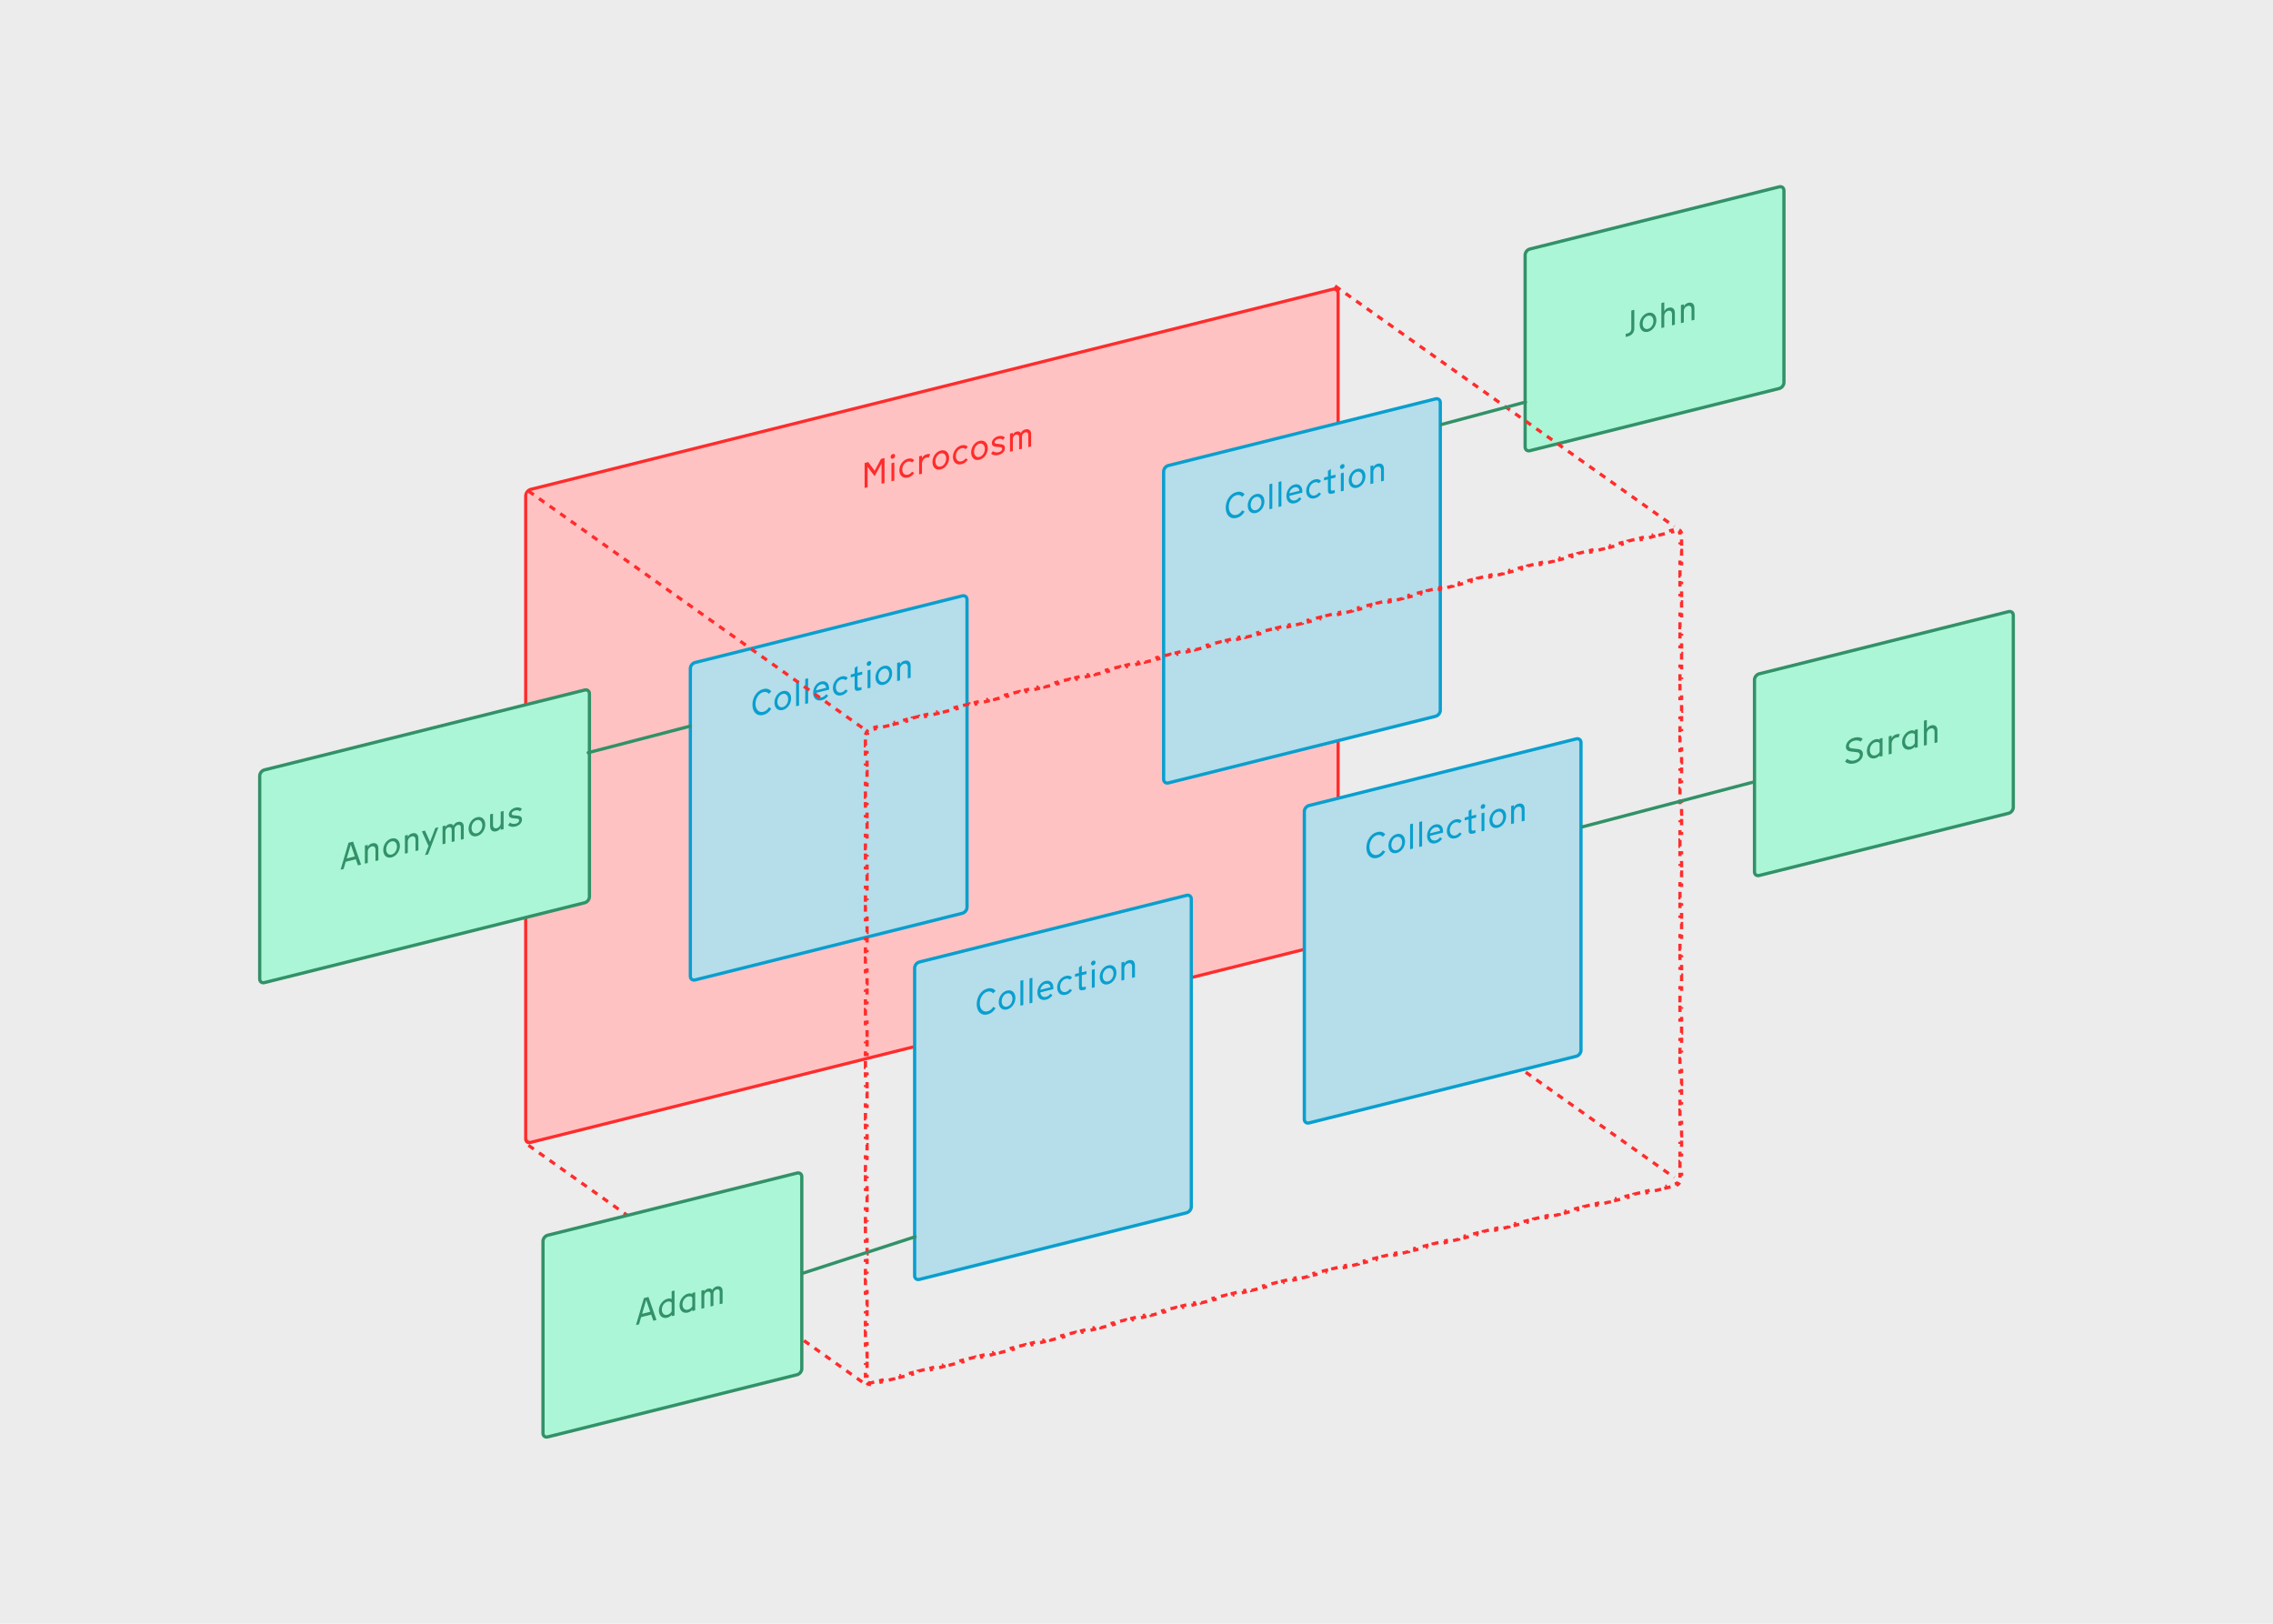 <svg width="700" height="500" viewBox="0 0 700 500" fill="none" xmlns="http://www.w3.org/2000/svg">
<rect width="700" height="500" fill="#ECECEC"/>
<path d="M471.138 76.68L547.933 57.533C548.737 57.332 549.388 57.842 549.388 58.67V117.771C549.388 118.599 548.737 119.433 547.933 119.633L471.138 138.781C470.334 138.981 469.682 138.472 469.682 137.643V78.543C469.682 77.714 470.334 76.88 471.138 76.68Z" fill="#ABF6D6" stroke="#329168"/>
<path d="M500.658 103.755V102.809L501.341 102.638C501.939 102.489 502.387 101.937 502.387 101.222V95.623L503.305 95.394V101.214C503.305 102.402 502.44 103.31 501.384 103.574L500.658 103.755ZM507.525 102.163C506.053 102.53 504.964 101.537 504.964 99.887C504.964 98.248 506.053 96.712 507.525 96.344C508.998 95.977 510.098 96.968 510.098 98.607C510.098 100.257 508.998 101.796 507.525 102.163ZM507.525 101.283C508.497 101.041 509.19 99.966 509.19 98.844C509.19 97.711 508.497 96.982 507.525 97.224C506.554 97.466 505.871 98.539 505.871 99.672C505.871 100.794 506.554 101.525 507.525 101.283ZM513.895 94.756C514.931 94.498 515.795 94.964 515.795 96.394V99.98L514.909 100.201V96.736C514.909 95.856 514.376 95.549 513.799 95.693C513.031 95.885 512.529 96.582 512.529 97.297V100.795L511.643 101.016V93.316L512.529 93.095V95.856C512.817 95.289 513.255 94.916 513.895 94.756ZM517.668 99.513V93.936L518.554 93.716V94.353C518.842 93.787 519.28 93.414 519.92 93.254C520.955 92.996 521.82 93.462 521.82 94.892V98.478L520.934 98.699V95.234C520.934 94.354 520.4 94.047 519.824 94.191C519.055 94.382 518.554 95.079 518.554 95.794V99.293L517.668 99.513Z" fill="#329168"/>
<path d="M411.135 288.521L515.628 362.599" stroke="#FF2C2C" stroke-dasharray="2 2"/>
<rect x="0.485" y="0.379" width="257.937" height="201.084" rx="1.5" transform="matrix(0.97 -0.242 0 1 161.422 150.812)" fill="#FFC2C2" stroke="#FF2C2C"/>
<path d="M214.057 204.007L296.352 183.489C297.155 183.289 297.807 183.798 297.807 184.626V279.366C297.807 280.194 297.155 281.028 296.352 281.229L214.057 301.747C213.254 301.947 212.602 301.438 212.602 300.61V205.87C212.602 205.042 213.254 204.208 214.057 204.007Z" fill="#B5DDEA" stroke="#099FCE"/>
<path d="M235.064 220.143C233.026 220.651 231.723 219.194 231.723 216.994C231.723 214.794 233.026 212.687 235.064 212.179C236.206 211.894 237.007 212.223 237.53 212.906L236.772 213.667C236.43 213.18 235.822 212.936 235.053 213.128C233.677 213.471 232.663 215.088 232.663 216.76C232.663 218.432 233.677 219.543 235.053 219.2C235.822 219.008 236.43 218.471 236.772 217.825L237.54 218.173C237.017 219.128 236.206 219.858 235.064 220.143ZM241.061 218.626C239.588 218.993 238.5 217.999 238.5 216.349C238.5 214.71 239.588 213.174 241.061 212.807C242.534 212.44 243.634 213.43 243.634 215.069C243.634 216.719 242.534 218.259 241.061 218.626ZM241.061 217.746C242.033 217.504 242.726 216.429 242.726 215.307C242.726 214.174 242.033 213.445 241.061 213.687C240.09 213.929 239.407 215.001 239.407 216.134C239.407 217.256 240.09 217.988 241.061 217.746ZM245.179 217.478V209.778L246.065 209.557V217.257L245.179 217.478ZM247.983 216.779V209.079L248.869 208.858V216.558L247.983 216.779ZM253.082 215.618C251.598 215.988 250.413 215.172 250.413 213.357C250.413 211.652 251.577 210.185 252.879 209.86C254.458 209.466 255.323 210.549 255.323 211.946V212.364L251.321 213.362C251.342 214.457 252.217 214.953 253.05 214.746C253.669 214.591 254.117 214.227 254.394 213.783L255.045 214.204C254.608 214.885 253.935 215.405 253.082 215.618ZM254.426 211.795C254.33 211.06 253.861 210.495 252.868 210.743C252.142 210.924 251.47 211.653 251.31 212.573L254.426 211.795ZM259.158 214.103C257.653 214.478 256.5 213.533 256.5 211.861C256.5 210.189 257.664 208.667 259.158 208.295C260.055 208.071 260.684 208.299 261.09 208.77L260.407 209.479C260.129 209.175 259.692 209.053 259.147 209.188C258.176 209.431 257.408 210.436 257.408 211.635C257.408 212.823 258.176 213.468 259.147 213.225C259.692 213.09 260.119 212.741 260.407 212.306L261.079 212.689C260.642 213.381 260.044 213.882 259.158 214.103ZM264.475 212.667C263.824 212.829 263.205 212.709 263.205 211.785V208.287L261.999 208.587V207.707L263.205 207.407V205.68L264.091 205.063V207.186L265.532 206.827V207.707L264.091 208.066V211.256C264.091 211.729 264.368 211.803 264.688 211.723L265.307 211.569V212.46L264.475 212.667ZM267.609 205.033C267.225 205.128 266.916 204.887 266.916 204.491C266.916 204.073 267.225 203.687 267.609 203.592C268.015 203.49 268.324 203.721 268.324 204.139C268.324 204.535 268.015 204.931 267.609 205.033ZM267.182 211.992V206.415L268.068 206.194V211.771L267.182 211.992ZM272.174 210.868C270.701 211.236 269.613 210.242 269.613 208.592C269.613 206.953 270.701 205.417 272.174 205.049C273.647 204.682 274.746 205.673 274.746 207.312C274.746 208.962 273.647 210.501 272.174 210.868ZM272.174 209.988C273.145 209.746 273.839 208.671 273.839 207.549C273.839 206.416 273.145 205.687 272.174 205.929C271.203 206.172 270.52 207.244 270.52 208.377C270.52 209.499 271.203 210.231 272.174 209.988ZM276.292 209.721V204.144L277.178 203.923V204.561C277.466 203.994 277.904 203.621 278.544 203.461C279.58 203.203 280.444 203.67 280.444 205.1V208.686L279.558 208.906V205.441C279.558 204.561 279.025 204.254 278.448 204.398C277.68 204.59 277.178 205.287 277.178 206.002V209.5L276.292 209.721Z" fill="#099FCE"/>
<path d="M359.812 143.346L442.106 122.827C442.91 122.627 443.561 123.136 443.561 123.965V218.704C443.561 219.532 442.91 220.366 442.106 220.567L359.812 241.085C359.008 241.286 358.356 240.776 358.356 239.948V145.209C358.356 144.38 359.008 143.546 359.812 143.346Z" fill="#B5DDEA" stroke="#099FCE"/>
<path d="M380.819 159.481C378.78 159.989 377.478 158.532 377.478 156.332C377.478 154.132 378.78 152.025 380.819 151.517C381.961 151.232 382.761 151.561 383.284 152.244L382.526 153.005C382.185 152.519 381.576 152.274 380.808 152.466C379.431 152.809 378.417 154.426 378.417 156.098C378.417 157.77 379.431 158.881 380.808 158.538C381.576 158.346 382.185 157.81 382.526 157.163L383.295 157.511C382.772 158.466 381.961 159.196 380.819 159.481ZM386.816 157.964C385.343 158.331 384.254 157.338 384.254 155.688C384.254 154.049 385.343 152.512 386.816 152.145C388.289 151.778 389.388 152.769 389.388 154.408C389.388 156.058 388.289 157.597 386.816 157.964ZM386.816 157.084C387.787 156.842 388.481 155.767 388.481 154.645C388.481 153.512 387.787 152.783 386.816 153.025C385.844 153.267 385.161 154.339 385.161 155.472C385.161 156.594 385.844 157.326 386.816 157.084ZM390.934 156.816V149.116L391.819 148.895V156.595L390.934 156.816ZM393.737 156.117V148.417L394.623 148.196V155.896L393.737 156.117ZM398.836 154.956C397.352 155.326 396.168 154.51 396.168 152.695C396.168 150.99 397.331 149.523 398.633 149.198C400.213 148.805 401.077 149.887 401.077 151.284V151.702L397.075 152.7C397.096 153.795 397.971 154.291 398.804 154.084C399.423 153.93 399.871 153.565 400.149 153.122L400.8 153.542C400.362 154.223 399.69 154.743 398.836 154.956ZM400.181 151.134C400.085 150.399 399.615 149.834 398.623 150.081C397.897 150.262 397.224 150.991 397.064 151.911L400.181 151.134ZM404.912 153.441C403.407 153.816 402.255 152.871 402.255 151.199C402.255 149.527 403.418 148.005 404.912 147.633C405.809 147.409 406.439 147.637 406.844 148.108L406.161 148.818C405.884 148.513 405.446 148.391 404.902 148.527C403.93 148.769 403.162 149.774 403.162 150.973C403.162 152.161 403.93 152.806 404.902 152.564C405.446 152.428 405.873 152.079 406.161 151.645L406.834 152.027C406.396 152.719 405.798 153.22 404.912 153.441ZM410.229 152.005C409.578 152.168 408.959 152.047 408.959 151.123V147.625L407.753 147.926V147.046L408.959 146.745V145.018L409.845 144.401V146.524L411.286 146.165V147.045L409.845 147.404V150.594C409.845 151.067 410.123 151.141 410.443 151.061L411.062 150.907V151.798L410.229 152.005ZM413.364 144.371C412.979 144.467 412.67 144.225 412.67 143.829C412.67 143.411 412.979 143.026 413.364 142.93C413.769 142.829 414.079 143.059 414.079 143.477C414.079 143.873 413.769 144.27 413.364 144.371ZM412.937 151.33V145.753L413.823 145.532V151.109L412.937 151.33ZM417.929 150.207C416.456 150.574 415.367 149.58 415.367 147.93C415.367 146.291 416.456 144.755 417.929 144.388C419.402 144.02 420.501 145.011 420.501 146.65C420.501 148.3 419.402 149.839 417.929 150.207ZM417.929 149.327C418.9 149.084 419.594 148.009 419.594 146.887C419.594 145.754 418.9 145.025 417.929 145.268C416.957 145.51 416.274 146.582 416.274 147.715C416.274 148.837 416.957 149.569 417.929 149.327ZM422.047 149.059V143.482L422.932 143.261V143.899C423.221 143.332 423.658 142.959 424.299 142.799C425.334 142.541 426.198 143.008 426.198 144.438V148.024L425.313 148.245V144.78C425.313 143.9 424.779 143.593 424.203 143.736C423.434 143.928 422.932 144.625 422.932 145.34V148.838L422.047 149.059Z" fill="#099FCE"/>
<path d="M403.136 248.042L485.43 227.523C486.234 227.323 486.886 227.832 486.886 228.66V323.4C486.886 324.228 486.234 325.062 485.43 325.263L403.136 345.781C402.332 345.981 401.681 345.472 401.681 344.644V249.904C401.681 249.076 402.332 248.242 403.136 248.042Z" fill="#B5DDEA" stroke="#099FCE"/>
<path d="M424.143 264.177C422.104 264.685 420.802 263.228 420.802 261.028C420.802 258.828 422.104 256.721 424.143 256.213C425.285 255.928 426.086 256.257 426.609 256.94L425.851 257.701C425.509 257.215 424.901 256.97 424.132 257.162C422.755 257.505 421.742 259.122 421.742 260.794C421.742 262.466 422.755 263.577 424.132 263.234C424.901 263.042 425.509 262.506 425.851 261.859L426.619 262.207C426.096 263.162 425.285 263.892 424.143 264.177ZM430.14 262.66C428.667 263.027 427.579 262.034 427.579 260.384C427.579 258.745 428.667 257.208 430.14 256.841C431.613 256.474 432.712 257.465 432.712 259.104C432.712 260.754 431.613 262.293 430.14 262.66ZM430.14 261.78C431.111 261.538 431.805 260.463 431.805 259.341C431.805 258.208 431.111 257.479 430.14 257.721C429.169 257.963 428.486 259.035 428.486 260.168C428.486 261.29 429.169 262.022 430.14 261.78ZM434.258 261.512V253.812L435.144 253.591V261.291L434.258 261.512ZM437.062 260.813V253.113L437.948 252.892V260.592L437.062 260.813ZM442.16 259.652C440.677 260.022 439.492 259.206 439.492 257.391C439.492 255.686 440.656 254.219 441.958 253.894C443.537 253.501 444.402 254.583 444.402 255.98V256.398L440.399 257.396C440.421 258.491 441.296 258.987 442.128 258.78C442.747 258.626 443.196 258.261 443.473 257.818L444.124 258.238C443.687 258.919 443.014 259.439 442.16 259.652ZM443.505 255.83C443.409 255.095 442.94 254.53 441.947 254.777C441.221 254.958 440.549 255.687 440.389 256.607L443.505 255.83ZM448.237 258.137C446.732 258.512 445.579 257.568 445.579 255.896C445.579 254.224 446.743 252.701 448.237 252.329C449.133 252.105 449.763 252.333 450.169 252.804L449.486 253.514C449.208 253.209 448.771 253.087 448.226 253.223C447.255 253.465 446.486 254.47 446.486 255.669C446.486 256.857 447.255 257.502 448.226 257.26C448.771 257.124 449.197 256.775 449.486 256.341L450.158 256.723C449.72 257.415 449.123 257.916 448.237 258.137ZM453.554 256.701C452.903 256.864 452.284 256.743 452.284 255.819V252.321L451.078 252.622V251.742L452.284 251.441V249.714L453.17 249.097V251.22L454.61 250.861V251.741L453.17 252.1V255.29C453.17 255.763 453.447 255.837 453.767 255.757L454.386 255.603V256.494L453.554 256.701ZM456.688 249.067C456.304 249.163 455.994 248.921 455.994 248.525C455.994 248.107 456.304 247.722 456.688 247.626C457.094 247.525 457.403 247.755 457.403 248.173C457.403 248.569 457.094 248.966 456.688 249.067ZM456.261 256.026V250.449L457.147 250.228V255.805L456.261 256.026ZM461.253 254.903C459.78 255.27 458.691 254.276 458.691 252.626C458.691 250.987 459.78 249.451 461.253 249.084C462.726 248.716 463.825 249.707 463.825 251.346C463.825 252.996 462.726 254.535 461.253 254.903ZM461.253 254.023C462.224 253.78 462.918 252.705 462.918 251.583C462.918 250.45 462.224 249.721 461.253 249.964C460.282 250.206 459.599 251.278 459.599 252.411C459.599 253.533 460.282 254.265 461.253 254.023ZM465.371 253.755V248.178L466.257 247.957V248.595C466.545 248.028 466.983 247.655 467.623 247.495C468.658 247.237 469.523 247.704 469.523 249.134V252.72L468.637 252.941V249.476C468.637 248.596 468.103 248.289 467.527 248.432C466.759 248.624 466.257 249.321 466.257 250.036V253.534L465.371 253.755Z" fill="#099FCE"/>
<path d="M283.129 296.229L365.423 275.71C366.227 275.51 366.879 276.019 366.879 276.847V371.587C366.879 372.415 366.227 373.249 365.423 373.45L283.129 393.968C282.325 394.168 281.674 393.659 281.674 392.831V298.091C281.674 297.263 282.325 296.429 283.129 296.229Z" fill="#B5DDEA" stroke="#099FCE"/>
<path d="M304.136 312.364C302.097 312.872 300.795 311.415 300.795 309.215C300.795 307.015 302.097 304.908 304.136 304.4C305.278 304.115 306.078 304.444 306.601 305.127L305.844 305.888C305.502 305.402 304.894 305.157 304.125 305.349C302.748 305.692 301.734 307.309 301.734 308.981C301.734 310.653 302.748 311.764 304.125 311.421C304.894 311.229 305.502 310.693 305.844 310.046L306.612 310.394C306.089 311.349 305.278 312.079 304.136 312.364ZM310.133 310.847C308.66 311.214 307.571 310.221 307.571 308.571C307.571 306.932 308.66 305.395 310.133 305.028C311.606 304.661 312.705 305.652 312.705 307.291C312.705 308.941 311.606 310.48 310.133 310.847ZM310.133 309.967C311.104 309.725 311.798 308.65 311.798 307.528C311.798 306.395 311.104 305.666 310.133 305.908C309.162 306.15 308.479 307.222 308.479 308.355C308.479 309.477 309.162 310.209 310.133 309.967ZM314.251 309.699V301.999L315.137 301.778V309.478L314.251 309.699ZM317.055 309V301.3L317.941 301.079V308.779L317.055 309ZM322.153 307.839C320.67 308.209 319.485 307.393 319.485 305.578C319.485 303.873 320.648 302.406 321.951 302.082C323.53 301.688 324.395 302.77 324.395 304.167V304.585L320.392 305.583C320.414 306.678 321.289 307.174 322.121 306.967C322.74 306.813 323.189 306.448 323.466 306.005L324.117 306.425C323.68 307.106 323.007 307.626 322.153 307.839ZM323.498 304.017C323.402 303.282 322.932 302.717 321.94 302.964C321.214 303.145 320.542 303.874 320.382 304.794L323.498 304.017ZM328.23 306.324C326.725 306.699 325.572 305.755 325.572 304.083C325.572 302.411 326.735 300.888 328.23 300.516C329.126 300.292 329.756 300.52 330.162 300.991L329.478 301.701C329.201 301.396 328.763 301.274 328.219 301.41C327.248 301.652 326.479 302.657 326.479 303.856C326.479 305.044 327.248 305.689 328.219 305.447C328.763 305.311 329.19 304.962 329.478 304.528L330.151 304.91C329.713 305.602 329.116 306.103 328.23 306.324ZM333.547 304.888C332.896 305.051 332.277 304.93 332.277 304.006V300.508L331.07 300.809V299.929L332.277 299.628V297.901L333.162 297.284V299.407L334.603 299.048V299.928L333.162 300.287V303.477C333.162 303.95 333.44 304.024 333.76 303.944L334.379 303.79V304.681L333.547 304.888ZM336.681 297.254C336.297 297.35 335.987 297.108 335.987 296.712C335.987 296.294 336.297 295.909 336.681 295.813C337.087 295.712 337.396 295.942 337.396 296.36C337.396 296.756 337.087 297.153 336.681 297.254ZM336.254 304.213V298.636L337.14 298.415V303.992L336.254 304.213ZM341.246 303.09C339.773 303.457 338.684 302.463 338.684 300.813C338.684 299.174 339.773 297.638 341.246 297.271C342.719 296.903 343.818 297.894 343.818 299.533C343.818 301.183 342.719 302.722 341.246 303.09ZM341.246 302.21C342.217 301.967 342.911 300.892 342.911 299.77C342.911 298.637 342.217 297.908 341.246 298.151C340.275 298.393 339.592 299.465 339.592 300.598C339.592 301.72 340.275 302.452 341.246 302.21ZM345.364 301.942V296.365L346.25 296.144V296.782C346.538 296.215 346.976 295.842 347.616 295.682C348.651 295.424 349.516 295.891 349.516 297.321V300.907L348.63 301.128V297.663C348.63 296.783 348.096 296.476 347.52 296.619C346.751 296.811 346.25 297.508 346.25 298.223V301.721L345.364 301.942Z" fill="#099FCE"/>
<path d="M266.274 150.268V142.568L267.405 142.286L269.359 144.956L271.312 141.312L272.401 141.041V148.741L271.483 148.97V142.755L269.391 146.565L269.295 146.589L267.192 143.77V150.04L266.274 150.268ZM274.962 141.249C274.577 141.345 274.268 141.103 274.268 140.707C274.268 140.289 274.577 139.904 274.962 139.808C275.367 139.707 275.677 139.938 275.677 140.356C275.677 140.752 275.367 141.148 274.962 141.249ZM274.535 148.209V142.632L275.421 142.411V147.988L274.535 148.209ZM279.623 147.05C278.118 147.426 276.965 146.481 276.965 144.809C276.965 143.137 278.128 141.615 279.623 141.242C280.519 141.019 281.149 141.247 281.554 141.718L280.871 142.427C280.594 142.122 280.156 142 279.612 142.136C278.641 142.378 277.872 143.384 277.872 144.583C277.872 145.771 278.641 146.415 279.612 146.173C280.156 146.037 280.583 145.689 280.871 145.254L281.544 145.636C281.106 146.328 280.508 146.829 279.623 147.05ZM283.05 146.086V140.509L283.936 140.288V141.124C284.128 140.603 284.705 140.052 285.452 139.866C285.879 139.759 286.167 139.754 286.466 139.888L286.039 140.875C285.879 140.793 285.655 140.794 285.377 140.864C284.715 141.029 284.096 141.579 283.936 142.587V145.865L283.05 146.086ZM289.72 144.544C288.247 144.911 287.159 143.917 287.159 142.267C287.159 140.628 288.247 139.092 289.72 138.725C291.193 138.357 292.293 139.348 292.293 140.987C292.293 142.637 291.193 144.176 289.72 144.544ZM289.72 143.664C290.692 143.421 291.385 142.347 291.385 141.225C291.385 140.092 290.692 139.362 289.72 139.605C288.749 139.847 288.066 140.919 288.066 142.052C288.066 143.174 288.749 143.906 289.72 143.664ZM296.122 142.936C294.617 143.312 293.465 142.367 293.465 140.695C293.465 139.023 294.628 137.501 296.122 137.128C297.019 136.905 297.649 137.133 298.054 137.604L297.371 138.313C297.094 138.008 296.656 137.886 296.112 138.022C295.14 138.264 294.372 139.27 294.372 140.469C294.372 141.657 295.14 142.301 296.112 142.059C296.656 141.923 297.083 141.575 297.371 141.14L298.043 141.522C297.606 142.215 297.008 142.716 296.122 142.936ZM301.634 141.573C300.161 141.94 299.072 140.947 299.072 139.297C299.072 137.658 300.161 136.121 301.634 135.754C303.107 135.387 304.206 136.378 304.206 138.017C304.206 139.667 303.107 141.206 301.634 141.573ZM301.634 140.693C302.605 140.451 303.299 139.376 303.299 138.254C303.299 137.121 302.605 136.392 301.634 136.634C300.663 136.876 299.98 137.949 299.98 139.082C299.98 140.204 300.663 140.935 301.634 140.693ZM307.46 140.121C306.616 140.331 305.741 140.208 305.218 139.69L305.805 138.894C306.157 139.246 306.819 139.433 307.524 139.258C308.185 139.093 308.612 138.722 308.612 138.249C308.612 137.897 308.388 137.744 308.079 137.711L306.552 137.553C305.859 137.484 305.442 137.093 305.442 136.444C305.442 135.454 306.382 134.582 307.449 134.315C308.175 134.134 308.922 134.19 309.487 134.698L308.879 135.455C308.548 135.119 307.993 135.027 307.396 135.176C306.862 135.309 306.318 135.675 306.318 136.159C306.318 136.489 306.542 136.61 306.862 136.64L308.26 136.786C309.007 136.864 309.487 137.173 309.487 137.965C309.487 138.933 308.751 139.799 307.46 140.121ZM311.036 139.108V133.531L311.922 133.31V133.838C312.178 133.345 312.563 133.029 313.107 132.894C313.662 132.755 314.1 132.899 314.388 133.333C314.708 132.704 315.252 132.359 315.743 132.236C316.853 131.96 317.558 132.576 317.558 133.621V137.482L316.672 137.703V133.919C316.672 133.259 316.266 133.008 315.733 133.141C315.231 133.266 314.74 133.741 314.74 134.401V138.185L313.854 138.405V134.621C313.854 133.961 313.395 133.724 312.883 133.852C312.36 133.982 311.922 134.443 311.922 135.103V138.887L311.036 139.108Z" fill="#FF2C2C"/>
<path d="M162.748 151.208L267.241 225.285" stroke="#FF2C2C" stroke-dasharray="2 2"/>
<path d="M162.748 352.677L267.241 426.755" stroke="#FF2C2C" stroke-dasharray="2 2"/>
<path d="M411.135 88.052L515.628 162.13" stroke="#FF2C2C" stroke-dasharray="2 2"/>
<path d="M268.339 425.791C268.147 425.839 267.974 425.844 267.824 425.819L267.744 426.313C267.249 426.233 266.855 425.924 266.659 425.462L267.119 425.267C267.059 425.127 267.023 424.957 267.023 424.759V423.769H266.523V421.788H267.023V419.807H266.523V417.826H267.023V415.846H266.523V413.865H267.023V411.884H266.523V409.903H267.023V407.922H266.523V405.941H267.023V403.96H266.523V401.98H267.023V399.999H266.523V398.018H267.023V396.037H266.523V394.056H267.023V392.075H266.523V390.095H267.023V388.114H266.523V386.133H267.023V384.152H266.523V382.171H267.023V380.19H266.523V378.21H267.023V376.229H266.523V374.248H267.023V372.267H266.523V370.286H267.023V368.305H266.523V366.325H267.023V364.344H266.523V362.363H267.023V360.382H266.523V358.401H267.023V356.42H266.523V354.44H267.023V352.459H266.523V350.478H267.023V348.497H266.523V346.516H267.023V344.535H266.523V342.555H267.023V340.574H266.523V338.593H267.023V336.612H266.523V334.631H267.023V332.65H266.523V330.67H267.023V328.689H266.523V326.708H267.023V324.727H266.523V322.746H267.023V320.765H266.523V318.785H267.023V316.804H266.523V314.823H267.023V312.842H266.523V310.861H267.023V308.88H266.523V306.9H267.023V304.919H266.523V302.938H267.023V300.957H266.523V298.976H267.023V296.995H266.523V295.015H267.023V293.034H266.523V291.053H267.023V289.072H266.523V287.091H267.023V285.11H266.523V283.13H267.023V281.149H266.523V279.168H267.023V277.187H266.523V275.206H267.023V273.225H266.523V271.245H267.023V269.264H266.523V267.283H267.023V265.302H266.523V263.321H267.023V261.34H266.523V259.36H267.023V257.379H266.523V255.398H267.023V253.417H266.523V251.436H267.023V249.455H266.523V247.475H267.023V245.494H266.523V243.513H267.023V241.532H266.523V239.551H267.023V237.57H266.523V235.59H267.023V233.609H266.523V231.628H267.023V229.647H266.523V227.666H267.023V226.676C267.023 226.462 267.065 226.242 267.146 226.026L266.678 225.85C266.875 225.328 267.244 224.857 267.703 224.54L267.987 224.952C268.177 224.821 268.38 224.727 268.587 224.676L269.554 224.437L269.434 223.952L271.367 223.474L271.487 223.959L273.42 223.482L273.3 222.996L275.234 222.518L275.354 223.004L277.287 222.526L277.167 222.041L279.1 221.563L279.22 222.048L281.153 221.57L281.033 221.085L282.967 220.607L283.087 221.092L285.02 220.615L284.9 220.129L286.833 219.651L286.953 220.137L288.887 219.659L288.767 219.174L290.7 218.696L290.82 219.181L292.753 218.703L292.633 218.218L294.566 217.74L294.686 218.225L296.62 217.748L296.5 217.262L298.433 216.784L298.553 217.27L300.486 216.792L300.366 216.307L302.299 215.829L302.419 216.314L304.353 215.836L304.233 215.351L306.166 214.873L306.286 215.358L308.219 214.881L308.099 214.395L310.033 213.917L310.153 214.403L312.086 213.925L311.966 213.44L313.899 212.962L314.019 213.447L315.952 212.969L315.832 212.484L317.766 212.006L317.886 212.492L319.819 212.014L319.699 211.528L321.632 211.05L321.752 211.536L323.686 211.058L323.566 210.573L325.499 210.095L325.619 210.58L327.552 210.102L327.432 209.617L329.365 209.139L329.485 209.625L331.419 209.147L331.299 208.661L333.232 208.183L333.352 208.669L335.285 208.191L335.165 207.706L337.098 207.228L337.218 207.713L339.152 207.235L339.032 206.75L340.965 206.272L341.085 206.758L343.018 206.28L342.898 205.794L344.832 205.317L344.952 205.802L346.885 205.324L346.765 204.839L348.698 204.361L348.818 204.846L350.751 204.368L350.631 203.883L352.565 203.405L352.685 203.891L354.618 203.413L354.498 202.927L356.431 202.45L356.551 202.935L358.484 202.457L358.364 201.972L360.298 201.494L360.418 201.979L362.351 201.501L362.231 201.016L364.164 200.538L364.284 201.024L366.218 200.546L366.098 200.06L368.031 199.583L368.151 200.068L370.084 199.59L369.964 199.105L371.897 198.627L372.017 199.112L373.951 198.634L373.831 198.149L375.764 197.671L375.884 198.157L377.817 197.679L377.697 197.193L379.63 196.716L379.75 197.201L381.684 196.723L381.564 196.238L383.497 195.76L383.617 196.245L385.55 195.767L385.43 195.282L387.364 194.804L387.484 195.29L389.417 194.812L389.297 194.326L391.23 193.849L391.35 194.334L393.283 193.856L393.163 193.371L395.097 192.893L395.217 193.378L397.15 192.901L397.03 192.415L398.963 191.937L399.083 192.423L401.016 191.945L400.896 191.459L402.83 190.982L402.95 191.467L404.883 190.989L404.763 190.504L406.696 190.026L406.816 190.511L408.75 190.034L408.63 189.548L410.563 189.07L410.683 189.556L412.616 189.078L412.496 188.592L414.429 188.115L414.549 188.6L416.483 188.122L416.363 187.637L418.296 187.159L418.416 187.644L420.349 187.167L420.229 186.681L422.163 186.203L422.283 186.689L424.216 186.211L424.096 185.725L426.029 185.248L426.149 185.733L428.082 185.255L427.962 184.77L429.896 184.292L430.016 184.777L431.949 184.3L431.829 183.814L433.762 183.336L433.882 183.822L435.815 183.344L435.696 182.859L437.629 182.381L437.749 182.866L439.682 182.388L439.562 181.903L441.495 181.425L441.615 181.91L443.549 181.433L443.429 180.947L445.362 180.469L445.482 180.955L447.415 180.477L447.295 179.992L449.228 179.514L449.348 179.999L451.282 179.521L451.162 179.036L453.095 178.558L453.215 179.043L455.148 178.566L455.028 178.08L456.962 177.602L457.082 178.088L459.015 177.61L458.895 177.125L460.828 176.647L460.948 177.132L462.881 176.654L462.761 176.169L464.695 175.691L464.815 176.176L466.748 175.699L466.628 175.213L468.561 174.735L468.681 175.221L470.615 174.743L470.495 174.258L472.428 173.78L472.548 174.265L474.481 173.787L474.361 173.302L476.294 172.824L476.414 173.309L478.348 172.832L478.228 172.346L480.161 171.868L480.281 172.354L482.214 171.876L482.094 171.391L484.028 170.913L484.147 171.398L486.081 170.92L485.961 170.435L487.894 169.957L488.014 170.442L489.947 169.965L489.827 169.479L491.761 169.001L491.881 169.487L493.814 169.009L493.694 168.524L495.627 168.046L495.747 168.531L497.68 168.053L497.56 167.568L499.494 167.09L499.614 167.575L501.547 167.098L501.427 166.612L503.36 166.134L503.48 166.62L505.414 166.142L505.294 165.657L507.227 165.179L507.347 165.664L509.28 165.186L509.16 164.701L511.093 164.223L511.213 164.708L513.147 164.231L513.027 163.745L514.96 163.267L515.08 163.753L516.046 163.514C516.239 163.466 516.412 163.461 516.561 163.486L516.642 162.992C517.136 163.072 517.531 163.381 517.727 163.843L517.267 164.039C517.326 164.178 517.363 164.348 517.363 164.546V165.536H517.863V167.517H517.363V169.498H517.863V171.479H517.363V173.46H517.863V175.44H517.363V177.421H517.863V179.402H517.363V181.383H517.863V183.364H517.363V185.345H517.863V187.325H517.363V189.306H517.863V191.287H517.363V193.268H517.863V195.249H517.363V197.23H517.863V199.21H517.363V201.191H517.863V203.172H517.363V205.153H517.863V207.134H517.363V209.115H517.863V211.095H517.363V213.076H517.863V215.057H517.363V217.038H517.863V219.019H517.363V221H517.863V222.98H517.363V224.961H517.863V226.942H517.363V228.923H517.863V230.904H517.363V232.885H517.863V234.865H517.363V236.846H517.863V238.827H517.363V240.808H517.863V242.789H517.363V244.77H517.863V246.75H517.363V248.731H517.863V250.712H517.363V252.693H517.863V254.674H517.363V256.655H517.863V258.635H517.363V260.616H517.863V262.597H517.363V264.578H517.863V266.559H517.363V268.54H517.863V270.52H517.363V272.501H517.863V274.482H517.363V276.463H517.863V278.444H517.363V280.425H517.863V282.405H517.363V284.386H517.863V286.367H517.363V288.348H517.863V290.329H517.363V292.31H517.863V294.29H517.363V296.271H517.863V298.252H517.363V300.233H517.863V302.214H517.363V304.195H517.863V306.175H517.363V308.156H517.863V310.137H517.363V312.118H517.863V314.099H517.363V316.08H517.863V318.061H517.363V320.041H517.863V322.022H517.363V324.003H517.863V325.984H517.363V327.965H517.863V329.946H517.363V331.926H517.863V333.907H517.363V335.888H517.863V337.869H517.363V339.85H517.863V341.831H517.363V343.811H517.863V345.792H517.363V347.773H517.863V349.754H517.363V351.735H517.863V353.716H517.363V355.696H517.863V357.677H517.363V359.658H517.863V361.639H517.363V362.629C517.363 362.843 517.32 363.063 517.239 363.279L517.707 363.455C517.51 363.977 517.142 364.448 516.682 364.765L516.398 364.353C516.208 364.484 516.005 364.578 515.798 364.629L514.832 364.868L514.952 365.353L513.018 365.831L512.898 365.346L510.965 365.823L511.085 366.309L509.152 366.787L509.032 366.301L507.099 366.779L507.218 367.264L505.285 367.742L505.165 367.257L503.232 367.735L503.352 368.22L501.419 368.698L501.299 368.213L499.365 368.69L499.485 369.176L497.552 369.654L497.432 369.168L495.499 369.646L495.619 370.131L493.686 370.609L493.566 370.124L491.632 370.602L491.752 371.087L489.819 371.565L489.699 371.08L487.766 371.557L487.886 372.043L485.952 372.521L485.832 372.035L483.899 372.513L484.019 372.998L482.086 373.476L481.966 372.991L480.033 373.469L480.153 373.954L478.219 374.432L478.099 373.947L476.166 374.424L476.286 374.91L474.353 375.388L474.233 374.902L472.3 375.38L472.42 375.865L470.486 376.343L470.366 375.858L468.433 376.336L468.553 376.821L466.62 377.299L466.5 376.814L464.566 377.291L464.686 377.777L462.753 378.255L462.633 377.769L460.7 378.247L460.82 378.732L458.887 379.21L458.767 378.725L456.833 379.203L456.953 379.688L455.02 380.166L454.9 379.68L452.967 380.158L453.087 380.644L451.153 381.122L451.034 380.636L449.1 381.114L449.22 381.599L447.287 382.077L447.167 381.592L445.234 382.07L445.354 382.555L443.42 383.033L443.3 382.547L441.367 383.025L441.487 383.511L439.554 383.989L439.434 383.503L437.501 383.981L437.621 384.466L435.687 384.944L435.567 384.459L433.634 384.937L433.754 385.422L431.821 385.9L431.701 385.414L429.768 385.892L429.887 386.378L427.954 386.855L427.834 386.37L425.901 386.848L426.021 387.333L424.088 387.811L423.968 387.326L422.034 387.804L422.154 388.289L420.221 388.767L420.101 388.281L418.168 388.759L418.288 389.245L416.355 389.722L416.235 389.237L414.301 389.715L414.421 390.2L412.488 390.678L412.368 390.193L410.435 390.671L410.555 391.156L408.621 391.634L408.502 391.148L406.568 391.626L406.688 392.112L404.755 392.589L404.635 392.104L402.702 392.582L402.822 393.067L400.888 393.545L400.768 393.06L398.835 393.538L398.955 394.023L397.022 394.501L396.902 394.015L394.969 394.493L395.089 394.979L393.155 395.456L393.035 394.971L391.102 395.449L391.222 395.934L389.289 396.412L389.169 395.927L387.236 396.405L387.355 396.89L385.422 397.368L385.302 396.882L383.369 397.36L383.489 397.846L381.556 398.323L381.436 397.838L379.502 398.316L379.622 398.801L377.689 399.279L377.569 398.794L375.636 399.271L375.756 399.757L373.823 400.235L373.703 399.749L371.769 400.227L371.889 400.713L369.956 401.19L369.836 400.705L367.903 401.183L368.023 401.668L366.089 402.146L365.969 401.661L364.036 402.138L364.156 402.624L362.223 403.102L362.103 402.616L360.17 403.094L360.29 403.58L358.356 404.057L358.236 403.572L356.303 404.05L356.423 404.535L354.49 405.013L354.37 404.528L352.436 405.005L352.556 405.491L350.623 405.969L350.503 405.483L348.57 405.961L348.69 406.447L346.757 406.924L346.637 406.439L344.703 406.917L344.823 407.402L342.89 407.88L342.77 407.395L340.837 407.872L340.957 408.358L339.023 408.836L338.904 408.35L336.97 408.828L337.09 409.314L335.157 409.791L335.037 409.306L333.104 409.784L333.224 410.269L331.29 410.747L331.17 410.262L329.237 410.739L329.357 411.225L327.424 411.703L327.304 411.217L325.371 411.695L325.491 412.18L323.557 412.658L323.437 412.173L321.504 412.651L321.624 413.136L319.691 413.614L319.571 413.129L317.637 413.606L317.757 414.092L315.824 414.57L315.704 414.084L313.771 414.562L313.891 415.047L311.958 415.525L311.838 415.04L309.904 415.518L310.024 416.003L308.091 416.481L307.971 415.996L306.038 416.473L306.158 416.959L304.224 417.437L304.104 416.951L302.171 417.429L302.291 417.914L300.358 418.392L300.238 417.907L298.305 418.385L298.425 418.87L296.491 419.348L296.371 418.863L294.438 419.34L294.558 419.826L292.625 420.304L292.505 419.818L290.572 420.296L290.691 420.781L288.758 421.259L288.638 420.774L286.705 421.252L286.825 421.737L284.892 422.215L284.772 421.73L282.838 422.207L282.958 422.693L281.025 423.171L280.905 422.685L278.972 423.163L279.092 423.648L277.159 424.126L277.039 423.641L275.105 424.119L275.225 424.604L273.292 425.082L273.172 424.597L271.239 425.074L271.359 425.56L269.425 426.038L269.305 425.552L268.339 425.791Z" stroke="#FF2C2C" stroke-dasharray="2 2"/>
<path d="M168.674 380.367L245.469 361.22C246.273 361.019 246.925 361.528 246.925 362.357V421.458C246.925 422.286 246.273 423.12 245.469 423.32L168.674 442.468C167.87 442.668 167.219 442.159 167.219 441.331V382.23C167.219 381.401 167.87 380.567 168.674 380.367Z" fill="#ABF6D6" stroke="#329168"/>
<path d="M81.435 237.074L180.066 212.482C180.87 212.282 181.521 212.791 181.521 213.619V276.119C181.521 276.947 180.87 277.781 180.066 277.982L81.435 302.573C80.632 302.774 79.98 302.265 79.98 301.436V238.936C79.98 238.108 80.632 237.274 81.435 237.074Z" fill="#ABF6D6" stroke="#329168"/>
<path d="M104.89 267.814L107.334 259.505L108.733 259.156L111.198 266.241L110.237 266.481L109.576 264.589L106.47 265.363L105.819 267.583L104.89 267.814ZM106.769 264.343L109.277 263.718L108.028 260.102L106.769 264.343ZM112.371 265.949V260.372L113.257 260.151V260.789C113.545 260.222 113.982 259.849 114.623 259.69C115.658 259.432 116.523 259.898 116.523 261.328V264.914L115.637 265.135V261.67C115.637 260.79 115.103 260.483 114.527 260.627C113.758 260.818 113.257 261.515 113.257 262.23V265.728L112.371 265.949ZM120.583 264.023C119.11 264.39 118.022 263.396 118.022 261.746C118.022 260.107 119.11 258.571 120.583 258.204C122.056 257.836 123.155 258.827 123.155 260.466C123.155 262.116 122.056 263.655 120.583 264.023ZM120.583 263.143C121.554 262.9 122.248 261.825 122.248 260.703C122.248 259.57 121.554 258.841 120.583 259.084C119.612 259.326 118.929 260.398 118.929 261.531C118.929 262.653 119.612 263.385 120.583 263.143ZM124.701 262.875V257.298L125.587 257.077V257.715C125.875 257.148 126.313 256.775 126.953 256.615C127.989 256.357 128.853 256.824 128.853 258.254V261.84L127.967 262.06V258.595C127.967 257.715 127.434 257.409 126.857 257.552C126.089 257.744 125.587 258.441 125.587 259.156V262.654L124.701 262.875ZM130.89 263.323L131.957 260.516L129.929 255.994L130.879 255.758L132.437 259.23L134.06 254.964L135.009 254.728L131.829 263.089L130.89 263.323ZM136.292 259.985V254.408L137.178 254.187V254.715C137.434 254.222 137.818 253.906 138.362 253.771C138.917 253.632 139.355 253.776 139.643 254.21C139.963 253.581 140.508 253.236 140.999 253.113C142.109 252.837 142.813 253.453 142.813 254.498V258.359L141.927 258.58V254.796C141.927 254.136 141.522 253.885 140.988 254.018C140.486 254.143 139.995 254.618 139.995 255.278V259.062L139.109 259.282V255.498C139.109 254.838 138.65 254.601 138.138 254.729C137.615 254.859 137.178 255.32 137.178 255.98V259.764L136.292 259.985ZM146.87 257.468C145.397 257.836 144.309 256.842 144.309 255.192C144.309 253.553 145.397 252.017 146.87 251.649C148.343 251.282 149.443 252.273 149.443 253.912C149.443 255.562 148.343 257.101 146.87 257.468ZM146.87 256.588C147.842 256.346 148.535 255.271 148.535 254.149C148.535 253.016 147.842 252.287 146.87 252.529C145.899 252.772 145.216 253.844 145.216 254.977C145.216 256.099 145.899 256.831 146.87 256.588ZM155.087 249.722V255.299L154.201 255.52V254.882C153.913 255.449 153.475 255.822 152.835 255.981C151.799 256.239 150.935 255.773 150.935 254.343V250.757L151.821 250.536V254.001C151.821 254.881 152.354 255.188 152.931 255.044C153.699 254.853 154.201 254.156 154.201 253.441V249.943L155.087 249.722ZM158.72 254.514C157.877 254.724 157.002 254.601 156.479 254.083L157.066 253.287C157.418 253.639 158.08 253.826 158.785 253.651C159.446 253.486 159.873 253.115 159.873 252.642C159.873 252.29 159.649 252.137 159.34 252.104L157.813 251.946C157.119 251.877 156.703 251.486 156.703 250.837C156.703 249.847 157.642 248.975 158.71 248.708C159.436 248.528 160.183 248.583 160.748 249.091L160.14 249.848C159.809 249.512 159.254 249.42 158.656 249.569C158.123 249.702 157.578 250.069 157.578 250.553C157.578 250.883 157.803 251.003 158.123 251.033L159.521 251.179C160.268 251.257 160.748 251.566 160.748 252.358C160.748 253.326 160.012 254.192 158.72 254.514Z" fill="#329168"/>
<path d="M195.861 408.036L198.305 399.726L199.703 399.378L202.169 406.463L201.208 406.702L200.547 404.81L197.441 405.585L196.79 407.804L195.861 408.036ZM197.74 404.564L200.248 403.939L198.999 400.323L197.74 404.564ZM205.467 405.762C204.09 406.105 202.916 405.254 202.916 403.505C202.916 401.69 204.271 400.252 205.509 399.943C206.118 399.791 206.587 399.828 206.844 400.061V397.597L207.729 397.377V405.077L206.844 405.297V404.813C206.619 405.232 206.096 405.605 205.467 405.762ZM205.509 404.871C206.075 404.73 206.598 404.347 206.844 403.79V401.15C206.609 400.802 206.171 400.658 205.52 400.82C204.762 401.009 203.823 401.937 203.823 403.279C203.823 404.467 204.581 405.103 205.509 404.871ZM211.825 404.177C210.448 404.52 209.274 403.669 209.274 401.92C209.274 400.105 210.629 398.667 211.867 398.358C212.476 398.206 212.945 398.265 213.202 398.575V398.135L214.088 397.914V403.491L213.202 403.712V403.228C212.978 403.647 212.455 404.02 211.825 404.177ZM211.867 403.286C212.433 403.145 212.956 402.761 213.202 402.205V399.565C212.967 399.217 212.529 399.073 211.878 399.235C211.12 399.424 210.181 400.351 210.181 401.693C210.181 402.881 210.939 403.517 211.867 403.286ZM216.006 403.013V397.436L216.891 397.215V397.743C217.148 397.25 217.532 396.935 218.076 396.799C218.631 396.66 219.069 396.804 219.357 397.239C219.677 396.609 220.221 396.264 220.712 396.142C221.822 395.865 222.527 396.481 222.527 397.526V401.387L221.641 401.608V397.824C221.641 397.164 221.235 396.913 220.702 397.046C220.2 397.171 219.709 397.646 219.709 398.306V402.09L218.823 402.311V398.527C218.823 397.867 218.364 397.629 217.852 397.757C217.329 397.887 216.891 398.348 216.891 399.008V402.792L216.006 403.013Z" fill="#329168"/>
<path d="M469.773 123.816L443.855 130.727" stroke="#329168" stroke-linecap="round"/>
<path d="M212.486 223.62L181.153 231.764" stroke="#329168" stroke-linecap="round"/>
<path d="M281.804 380.845L247.41 392.002" stroke="#329168" stroke-linecap="round"/>
<path d="M554.465 237.023L487.371 254.601" stroke="#329168" stroke-linecap="round"/>
<path d="M541.769 207.489L618.565 188.342C619.369 188.142 620.02 188.651 620.02 189.479V248.58C620.02 249.408 619.369 250.242 618.565 250.443L541.769 269.59C540.966 269.79 540.314 269.281 540.314 268.453V209.352C540.314 208.524 540.966 207.69 541.769 207.489Z" fill="#ABF6D6" stroke="#329168"/>
<path d="M571.047 235.088C570.065 235.333 568.945 235.173 568.219 234.518L568.795 233.67C569.382 234.085 570.065 234.409 571.047 234.164C572.253 233.864 572.766 233.197 572.766 232.46C572.766 232.053 572.499 231.702 571.933 231.634L569.927 231.397C568.87 231.275 568.475 230.703 568.475 229.966C568.475 228.646 569.607 227.517 571.058 227.155C572.35 226.833 573.171 227.134 573.641 227.512L573.022 228.37C572.552 228.047 571.944 227.858 571.101 228.068C570.055 228.329 569.404 228.997 569.404 229.646C569.404 230.086 569.671 230.372 570.194 230.428L572.179 230.659C573.203 230.778 573.705 231.291 573.705 232.204C573.705 233.7 572.51 234.724 571.047 235.088ZM577.482 233.484C576.106 233.827 574.931 232.976 574.931 231.227C574.931 229.412 576.287 227.974 577.525 227.665C578.133 227.514 578.603 227.573 578.859 227.883V227.443L579.745 227.222V232.799L578.859 233.02V232.536C578.635 232.955 578.112 233.327 577.482 233.484ZM577.525 232.593C578.091 232.452 578.614 232.069 578.859 231.513V228.873C578.624 228.524 578.187 228.38 577.536 228.543C576.778 228.732 575.839 229.659 575.839 231.001C575.839 232.189 576.596 232.825 577.525 232.593ZM581.663 232.321V226.744L582.549 226.523V227.359C582.741 226.838 583.317 226.287 584.065 226.101C584.492 225.994 584.78 225.989 585.079 226.123L584.652 227.11C584.492 227.028 584.267 227.029 583.99 227.098C583.328 227.263 582.709 227.814 582.549 228.822V232.1L581.663 232.321ZM588.322 230.781C586.946 231.125 585.771 230.273 585.771 228.524C585.771 226.709 587.127 225.271 588.365 224.963C588.973 224.811 589.443 224.87 589.699 225.18V224.74L590.585 224.519V230.096L589.699 230.317V229.833C589.475 230.252 588.952 230.624 588.322 230.781ZM588.365 229.891C588.931 229.75 589.454 229.366 589.699 228.81V226.17C589.464 225.822 589.027 225.678 588.376 225.84C587.618 226.029 586.679 226.956 586.679 228.298C586.679 229.486 587.437 230.122 588.365 229.891ZM594.755 223.358C595.791 223.1 596.655 223.567 596.655 224.997V228.583L595.769 228.804V225.339C595.769 224.459 595.235 224.152 594.659 224.295C593.891 224.487 593.389 225.184 593.389 225.899V229.397L592.503 229.618V221.918L593.389 221.697V224.458C593.677 223.891 594.115 223.518 594.755 223.358Z" fill="#329168"/>
</svg>
